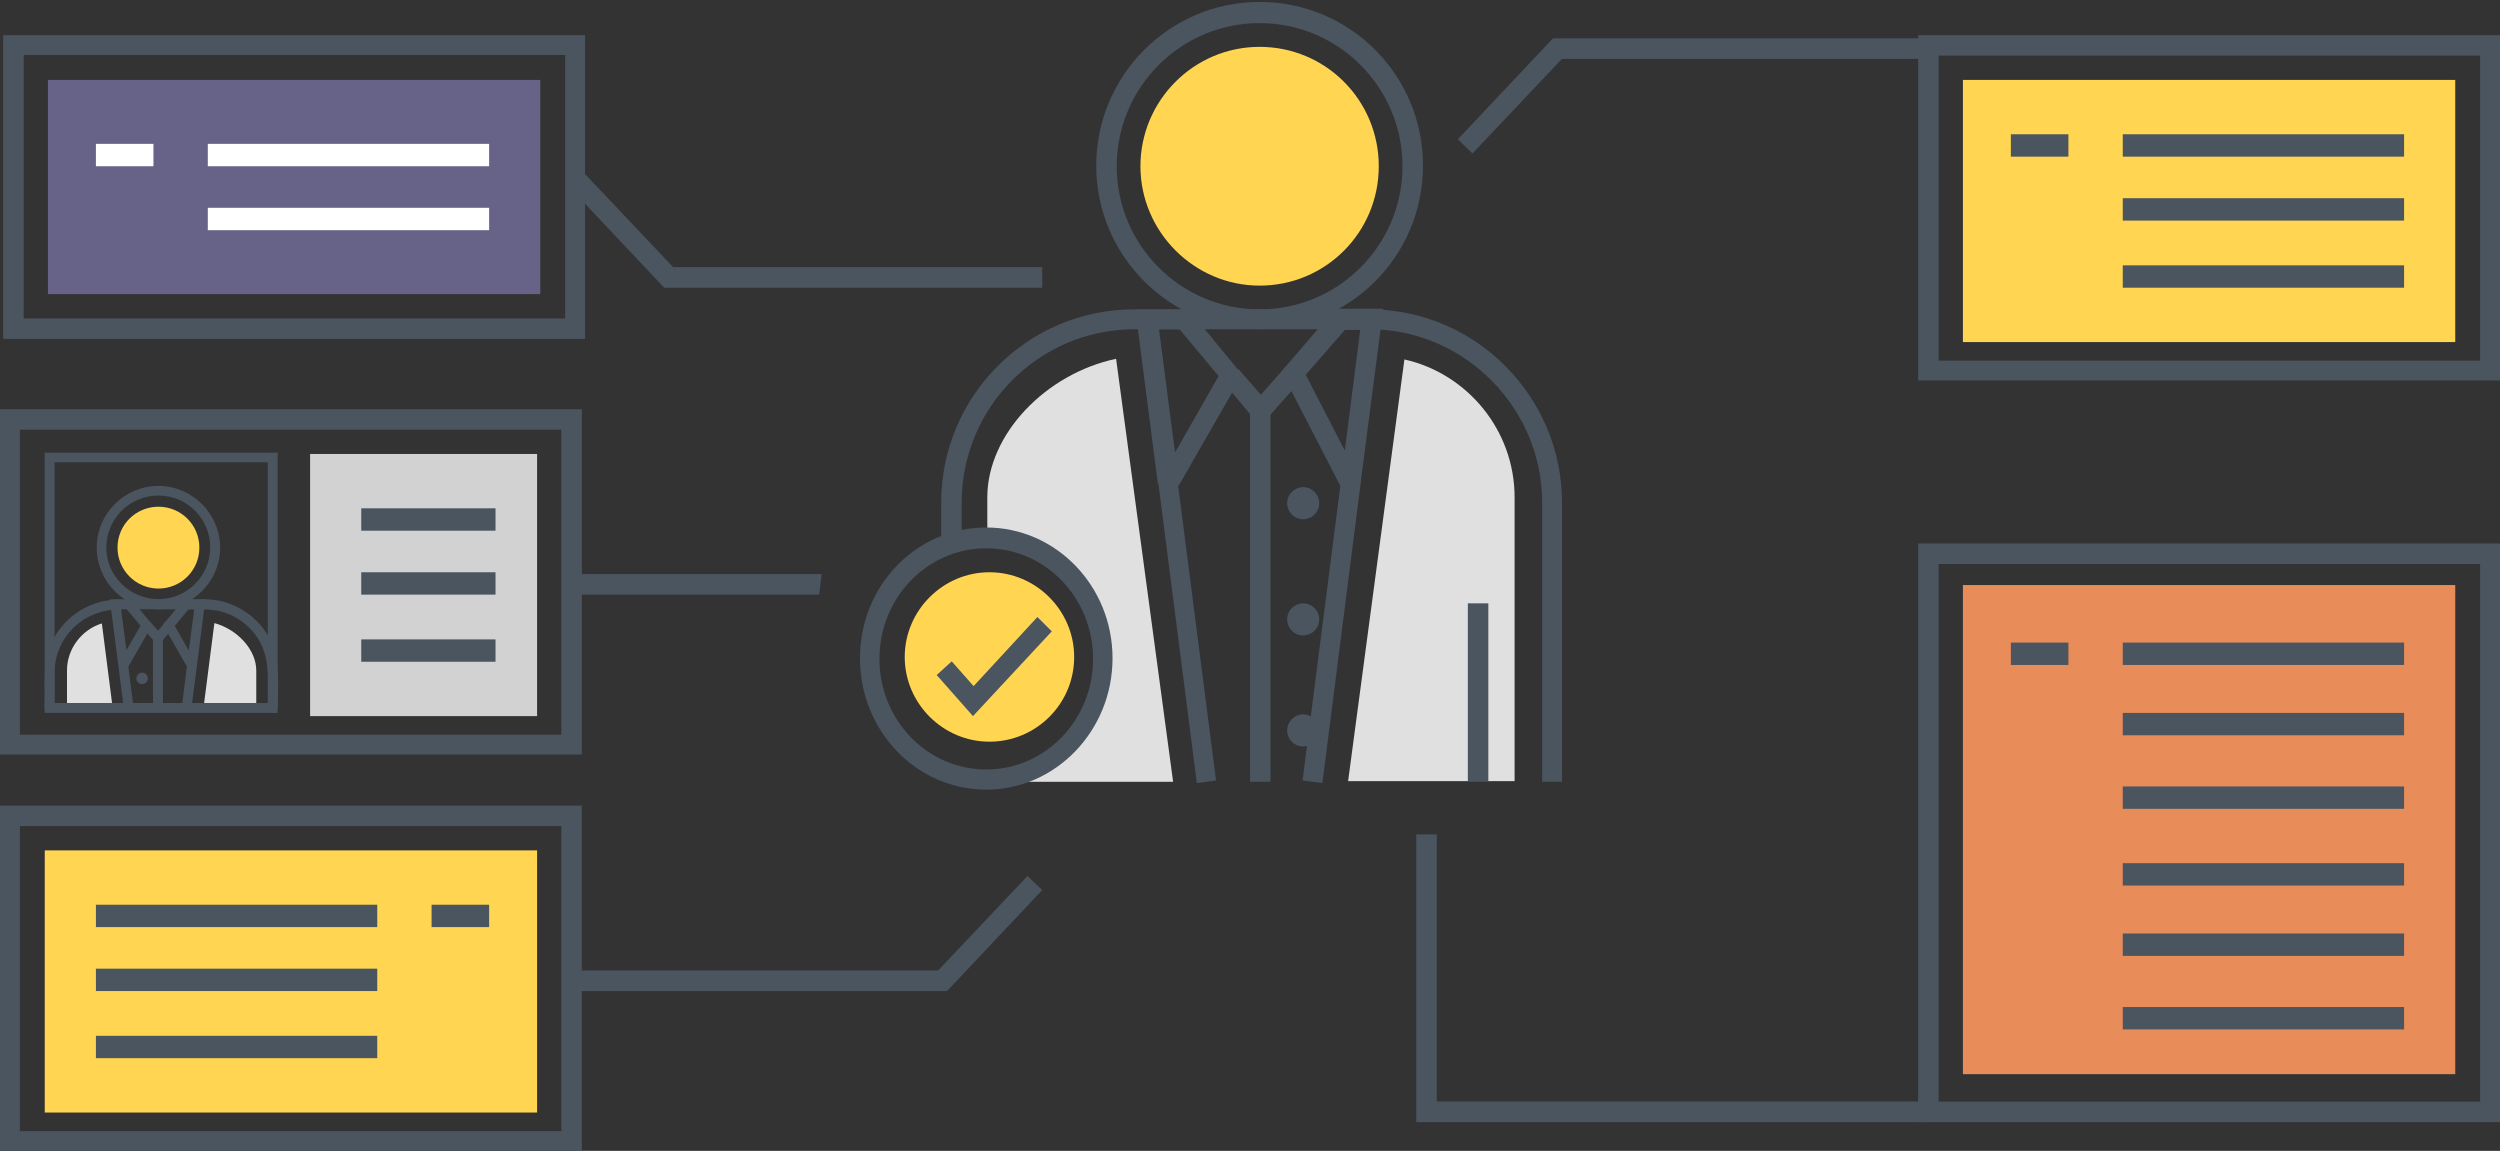 <?xml version="1.0" encoding="UTF-8"?>
<svg width="782px" height="360px" viewBox="0 0 782 360" version="1.1" xmlns="http://www.w3.org/2000/svg" xmlns:xlink="http://www.w3.org/1999/xlink">
    <rect x="0" y="0" width="782" height="360" fill="#333333" stroke="none"/>
    <!-- Generator: Sketch 59.1 (86144) - https://sketch.com -->
    <title>t-custom-data</title>
    <desc>Created with Sketch.</desc>
    <g id="Page-1" stroke="none" stroke-width="1" fill="none" fill-rule="evenodd">
        <g id="t-custom-data" fill-rule="nonzero">
            <g id="Group" transform="translate(294, 0)">
                <path d="M127.662,244.538 L145.298,112.431 C164.938,116.848 179.769,134.516 179.769,155.597 L179.769,244.337 L127.662,244.337 L127.662,244.538 Z" id="Path" fill="#E0E0E0"></path>
                <path d="M72.95,244.538 L14.83,244.538 L14.83,243.735 C19.841,243.735 24.651,242.731 28.859,240.924 C42.287,235.303 51.906,222.052 51.906,206.392 C51.906,185.913 35.272,169.249 14.83,169.249 L14.83,155.597 C14.83,135.721 33.268,116.848 55.113,112.231 L72.95,244.538 Z" id="Path" fill="#E0E0E0"></path>
                <path d="M100.005,102.995 C71.948,102.995 48.9,80.107 48.9,51.799 C48.9,23.691 71.747,0.602 100.005,0.602 C128.263,0.602 151.11,23.49 151.11,51.799 C151.11,80.107 128.263,102.995 100.005,102.995 Z M100.005,7.228 C75.355,7.228 55.313,27.305 55.313,51.999 C55.313,76.694 75.355,96.771 100.005,96.771 C124.656,96.771 144.697,76.694 144.697,51.999 C144.697,27.305 124.656,7.228 100.005,7.228 Z" id="Shape" fill="#4A555F"></path>
                <path d="M100.005,89.343 C79.563,89.343 62.729,72.478 62.729,51.999 C62.729,31.521 79.363,14.656 100.005,14.656 C120.647,14.656 137.282,31.32 137.282,51.999 C137.282,72.679 120.647,89.343 100.005,89.343 Z" id="Path" fill="#FFD552"></path>
                <path d="M194.8,244.538 L188.386,244.538 L188.386,157.203 C188.386,127.69 164.337,103.397 135.077,102.995 L134.877,102.995 C134.676,102.995 134.676,102.995 134.476,102.995 L60.925,102.995 C31.064,102.995 6.814,127.288 6.814,157.203 L6.814,171.056 L0.401,171.056 L0.401,157.203 C0.401,123.875 27.456,96.771 60.725,96.771 L134.275,96.771 C134.476,96.771 134.877,96.771 135.077,96.771 C167.945,97.173 194.599,124.277 194.599,157.203 L194.599,244.538 L194.8,244.538 Z" id="Path" fill="#4A555F"></path>
                <path d="M80.365,244.94 L68.34,151.18 L68.14,151.18 L68.14,150.979 L61.125,96.771 L77.76,96.771 L94.594,117.25 L74.553,152.184 L86.377,244.137 L80.365,244.94 Z M68.541,102.995 L73.551,141.543 L87.179,117.651 L74.954,102.995 L68.541,102.995 Z" id="Shape" fill="#4A555F"></path>
                <path d="M119.645,244.94 L113.433,244.137 L125.257,151.983 L106.819,116.246 L123.654,96.57 L138.684,96.57 L131.67,150.578 L131.871,150.778 L131.67,150.778 L119.645,244.94 Z M114.435,117.25 L126.66,140.941 L131.47,103.196 L126.66,103.196 L114.435,117.25 Z" id="Shape" fill="#4A555F"></path>
                <rect id="Rectangle" fill="#4A555F" x="96.999" y="128.493" width="6.413" height="116.045"></rect>
                <polygon id="Path" fill="#4A555F" points="100.206 133.311 88.582 119.458 93.392 115.443 100.406 123.474 108.222 114.64 113.032 118.856"></polygon>
                <ellipse id="Oval" fill="#4A555F" cx="113.633" cy="157.404" rx="5.01" ry="5.019"></ellipse>
                <ellipse id="Oval" fill="#4A555F" cx="113.633" cy="193.743" rx="5.01" ry="5.019"></ellipse>
                <ellipse id="Oval" fill="#4A555F" cx="113.633" cy="228.476" rx="5.01" ry="5.019"></ellipse>
                <rect id="Rectangle" fill="#4A555F" x="165.139" y="188.724" width="6.413" height="55.613"></rect>
            </g>
            <g id="Group-6" transform="translate(456, 11)">
                <polygon id="Path" fill="#4A555F" points="4.594 37 0 32.575 29.76 1 148 1 148 7.436 32.556 7.436"></polygon>
                <path d="M326,108 L144,108 L144,0 L326,0 L326,108 Z M150.414,101.8 L319.786,101.8 L319.786,6.4 L150.414,6.4 L150.414,101.8 Z" id="Shape" fill="#4A555F"></path>
                <rect id="Rectangle" fill="#FFD552" x="158" y="14" width="154" height="82"></rect>
                <rect id="Rectangle" fill="#4A555F" x="173" y="31" width="18" height="7"></rect>
                <rect id="Rectangle" fill="#4A555F" x="208" y="31" width="88" height="7"></rect>
                <rect id="Rectangle" fill="#4A555F" x="208" y="51" width="88" height="7"></rect>
                <rect id="Rectangle" fill="#4A555F" x="208" y="72" width="88" height="7"></rect>
            </g>
            <g id="Group-6-Copy" transform="translate(163, 244) scale(-1, 1) translate(-163, -244) translate(0, 128)">
                <polygon id="Path" fill="#4A555F" transform="translate(74, 164) scale(-1, 1) rotate(-180) translate(-74, -164) " points="4.594 182 0 177.575 29.76 146 148 146 148 152.436 32.556 152.436"></polygon>
                <g id="Group-7" transform="translate(69, 0)">
                    <polygon id="Path-Copy-3" fill="#4A555F" transform="translate(39.5, 54.782) scale(-1, 1) rotate(-180) translate(-39.5, -54.782) " points="0.751 51.564 79 51.564 79 58 -4.61852778e-13 58"></polygon>
                    <path d="M257,108 L75,108 L75,0 L257,0 L257,108 Z M81.414,101.8 L250.786,101.8 L250.786,6.4 L81.414,6.4 L81.414,101.8 Z" id="Shape-Copy-5" fill="#4A555F"></path>
                    <rect id="Rectangle-Copy-3" fill="#D2D2D2" x="89" y="14" width="71" height="82"></rect>
                    <rect id="Rectangle-Copy-5" fill="#4A555F" x="102" y="31" width="42" height="7"></rect>
                    <rect id="Rectangle-Copy-6" fill="#4A555F" x="102" y="51" width="42" height="7"></rect>
                    <rect id="Rectangle-Copy-7" fill="#4A555F" x="102" y="72" width="42" height="7"></rect>
                    <g id="Photo" transform="translate(170, 13)">
                        <path d="M51.742,80.5 L55.142,54 C61.542,56 66.042,62 66.042,68.7 L66.042,80.4 L51.742,80.4 L51.742,80.5 Z" id="Path" fill="#E0E0E0"></path>
                        <path d="M6.842,80.5 L6.842,68.7 C6.842,62.3 12.642,55.9 19.942,53.9 L23.342,80.4 L6.842,80.4 L6.842,80.5 Z" id="Path" fill="#E0E0E0"></path>
                        <path d="M37.442,49.6 C26.842,49.6 18.142,40.9 18.142,30.3 C18.142,19.7 26.842,11 37.442,11 C48.042,11 56.742,19.6 56.742,30.3 C56.742,40.9 48.142,49.6 37.442,49.6 Z M37.442,14 C28.442,14 21.242,21.3 21.242,30.2 C21.242,39.2 28.542,46.4 37.442,46.4 C46.342,46.4 53.742,39.2 53.742,30.3 C53.742,21.3 46.442,14 37.442,14 Z" id="Shape" fill="#4A555F"></path>
                        <path d="M37.442,43.1 C30.342,43.1 24.642,37.4 24.642,30.3 C24.642,23.2 30.342,17.5 37.442,17.5 C44.542,17.5 50.242,23.2 50.242,30.3 C50.242,37.3 44.542,43.1 37.442,43.1 Z" id="Path" fill="#FFD552"></path>
                        <path d="M73.042,80.5 L69.942,80.5 C69.942,79.2 69.942,78 69.942,76.7 C69.942,74.2 69.942,71.6 69.942,69 C69.642,58.1 60.942,49.8 49.842,49.6 C44.942,49.5 39.842,49.6 35.042,49.6 C32.042,49.6 29.042,49.6 25.942,49.6 C23.642,49.6 21.242,49.6 19.042,50 C13.542,51.1 8.642,54.6 5.842,59.5 C2.942,64.6 3.042,70.8 3.142,76.8 C3.142,78 3.242,79.3 3.242,80.5 L0.142,80.5 C0.142,79.3 0.142,78.1 0.042,76.9 C-0.058,70.4 -0.258,63.7 3.142,57.9 C6.342,52.3 12.142,48.2 18.442,46.9 C20.942,46.4 23.442,46.4 25.942,46.5 C28.942,46.5 31.942,46.5 34.942,46.5 C39.842,46.5 44.842,46.5 49.842,46.5 C62.442,46.7 72.542,56.5 72.942,68.9 C73.042,71.5 73.042,74.2 72.942,76.7 C73.042,77.9 73.042,79.2 73.042,80.5 Z" id="Path" fill="#4A555F"></path>
                        <path d="M27.142,80.7 L22.742,46.5 L29.442,46.5 L36.042,54.4 L28.542,67.5 L30.142,80.3 L27.142,80.7 Z M26.242,49.6 L27.942,62.5 L32.342,54.8 L28.042,49.6 L26.242,49.6 Z" id="Shape" fill="#4A555F"></path>
                        <path d="M48.242,80.7 L45.242,80.3 L46.842,67.5 L39.342,54.4 L45.942,46.5 L52.642,46.5 L48.242,80.7 Z M43.042,54.7 L47.442,62.4 L49.142,49.5 L47.442,49.5 L43.042,54.7 Z" id="Shape" fill="#4A555F"></path>
                        <rect id="Rectangle" fill="#4A555F" x="36.042" y="58.6" width="3.1" height="21.9"></rect>
                        <polygon id="Path" fill="#4A555F" points="37.542 61 32.942 55.5 35.342 53.6 37.542 56.3 40.242 53.3 42.542 55.3"></polygon>
                        <circle id="Oval" fill="#4A555F" cx="42.542" cy="71.2" r="1.8"></circle>
                        <path d="M73.042,82 L0.142,82 L0.142,0.6 L73.042,0.6 L73.042,82 Z M3.242,78.9 L69.942,78.9 L69.942,3.6 L3.242,3.6 L3.242,78.9 Z" id="Shape" fill="#4A555F"></path>
                    </g>
                </g>
                <path d="M326,232 L144,232 L144,124 L326,124 L326,232 Z M150.414,225.8 L319.786,225.8 L319.786,130.4 L150.414,130.4 L150.414,225.8 Z" id="Shape" fill="#4A555F"></path>
                <rect id="Rectangle" fill="#FFD552" x="158" y="138" width="154" height="82"></rect>
                <rect id="Rectangle" fill="#4A555F" x="173" y="155" width="18" height="7"></rect>
                <rect id="Rectangle" fill="#4A555F" x="208" y="155" width="88" height="7"></rect>
                <rect id="Rectangle" fill="#4A555F" x="208" y="175" width="88" height="7"></rect>
                <rect id="Rectangle" fill="#4A555F" x="208" y="196" width="88" height="7"></rect>
            </g>
            <polygon id="Path" fill="#4A555F" transform="translate(252, 72) scale(-1, 1) rotate(-180) translate(-252, -72) " points="182.594 90 178 85.575 207.76 54 326 54 326 60.436 210.556 60.436"></polygon>
            <polygon id="Path" fill="#4A555F" points="603 351 443 351 443 261 449.416 261 449.416 344.557 603 344.557"></polygon>
            <path d="M782,351 L600,351 L600,170 L782,170 L782,351 Z M606.414,344.586 L775.786,344.586 L775.786,176.414 L606.414,176.414 L606.414,344.586 Z" id="Shape" fill="#4A555F"></path>
            <rect id="Rectangle" fill="#E88C59" x="614" y="183" width="154" height="153"></rect>
            <g id="Group-5" transform="translate(1, 11)">
                <path d="M182,95 L0,95 L0,0 L182,0 L182,95 Z M6.414,88.613 L175.786,88.613 L175.786,6.187 L6.414,6.187 L6.414,88.613 Z" id="Shape" fill="#4A555F"></path>
                <rect id="Rectangle" fill="#666288" x="14" y="14" width="154" height="67"></rect>
                <rect id="Rectangle" fill="#FFFFFF" x="29" y="34" width="18" height="7"></rect>
                <rect id="Rectangle" fill="#FFFFFF" x="64" y="34" width="88" height="7"></rect>
                <rect id="Rectangle" fill="#FFFFFF" x="64" y="54" width="88" height="7"></rect>
            </g>
            <rect id="Rectangle" fill="#4A555F" x="629" y="201" width="18" height="7"></rect>
            <rect id="Rectangle" fill="#4A555F" x="664" y="201" width="88" height="7"></rect>
            <rect id="Rectangle" fill="#4A555F" x="664" y="223" width="88" height="7"></rect>
            <rect id="Rectangle" fill="#4A555F" x="664" y="246" width="88" height="7"></rect>
            <rect id="Rectangle" fill="#4A555F" x="664" y="270" width="88" height="7"></rect>
            <rect id="Rectangle" fill="#4A555F" x="664" y="292" width="88" height="7"></rect>
            <rect id="Rectangle" fill="#4A555F" x="664" y="315" width="88" height="7"></rect>
            <path d="M308.5,247 C286.687,247 269,228.687 269,205.898 C269,183.109 286.687,165 308.5,165 C330.313,165 348,183.313 348,205.898 C348,228.484 330.313,247 308.5,247 Z M308.5,171.511 C290.027,171.511 275.092,186.975 275.092,206.102 C275.092,225.228 290.027,240.692 308.5,240.692 C326.973,240.692 341.908,225.228 341.908,206.102 C341.908,186.975 326.973,171.511 308.5,171.511 Z" id="Shape" fill="#4A555F"></path>
            <path d="M309.5,232 C294.955,232 283,220.045 283,205.5 C283,190.955 294.955,179 309.5,179 C324.045,179 336,190.955 336,205.5 C336,220.244 324.045,232 309.5,232 Z" id="Path" fill="#FFD552"></path>
            <polygon id="Path" fill="#4A555F" points="304.348 224 293 211.151 297.696 206.868 304.543 214.618 324.5 193 329 197.487"></polygon>
        </g>
    </g>
</svg>